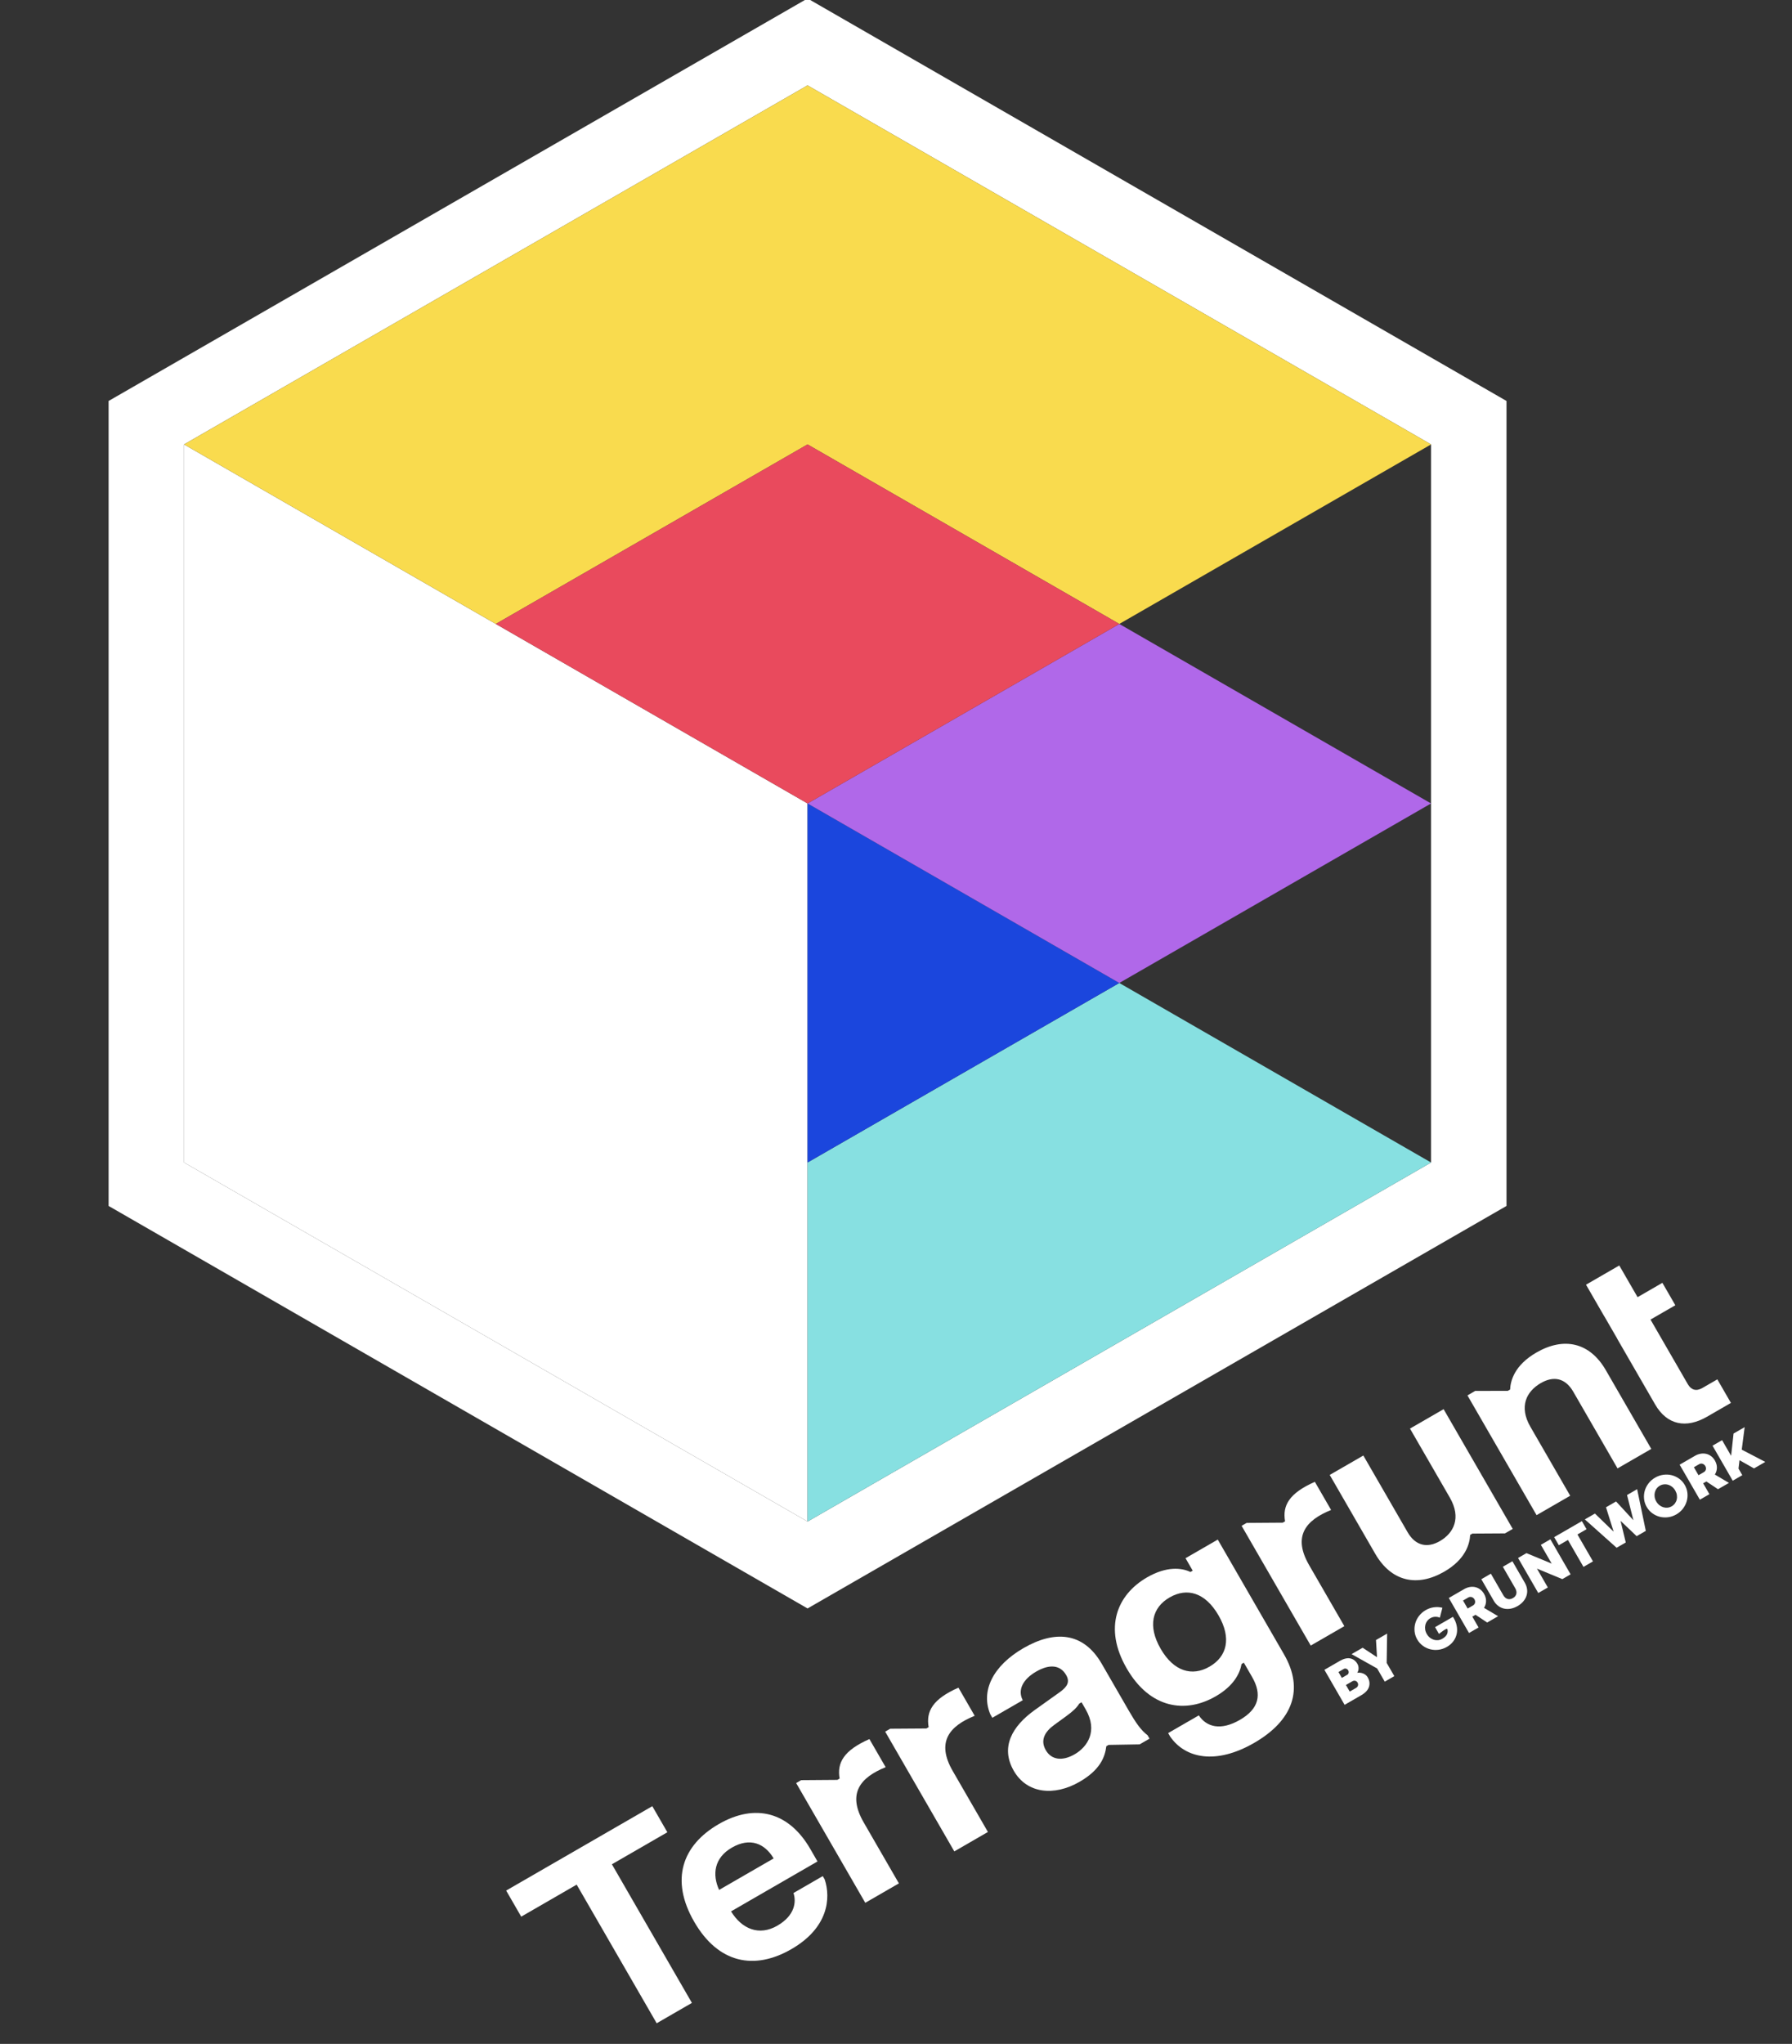 <svg width="1140" height="1300" viewBox="0 0 1140 1300" fill="none" xmlns="http://www.w3.org/2000/svg">
<rect x="0" y="0" width="1140" height="1300" fill="#333333" stroke="none"/>
<g clip-path="url(#clip0_1095_6494)">
<path fill-rule="evenodd" clip-rule="evenodd" d="M513.733 -0.973L958.373 255.027V767.027L513.733 1023.03L69.094 767.027V255.027L513.733 -0.973ZM910.373 282.663L513.733 54.299L117.094 282.663V739.392L513.733 967.756L910.373 739.392V282.663Z" fill="white"/>
<path fill-rule="evenodd" clip-rule="evenodd" d="M513.733 967.757V739.393V511.029L315.414 396.847L117.094 282.665V511.029V739.393L513.733 967.757Z" fill="white"/>
<path d="M712.053 853.575L910.373 739.393L712.053 625.211L513.733 739.393V967.757L712.053 853.575Z" fill="#87E0E1"/>
<path d="M513.733 511.029V739.393L712.053 625.211L513.733 511.029Z" fill="#1B46DD"/>
<path d="M712.053 396.847L513.733 511.029L712.053 625.211L910.373 511.029L712.053 396.847Z" fill="#B068E9"/>
<path d="M712.053 168.483L513.733 54.301L315.414 168.483L117.094 282.665L315.414 396.847L513.733 282.665L712.053 396.847L910.373 282.665L712.053 168.483Z" fill="#F9DB4E"/>
<path d="M513.733 511.029L712.053 396.847L513.733 282.665L315.414 396.847L513.733 511.029Z" fill="#E94A5D"/>
<path d="M856.222 1071.71L858.642 1075.9L862.791 1073.51C862.974 1073.4 863.162 1073.24 863.355 1073.03C863.547 1072.82 863.699 1072.57 863.809 1072.29C863.929 1072 863.986 1071.67 863.98 1071.31C863.973 1070.95 863.856 1070.58 863.629 1070.18C863.44 1069.86 863.214 1069.6 862.95 1069.42C862.691 1069.22 862.415 1069.09 862.12 1069.03C861.836 1068.96 861.54 1068.95 861.231 1069.01C860.927 1069.06 860.635 1069.16 860.355 1069.32L856.222 1071.71ZM854.97 1061.45C854.97 1061.45 853.802 1062.13 851.466 1063.47L853.622 1067.21L857.109 1065.19C857.292 1065.09 857.459 1064.94 857.608 1064.75C857.752 1064.55 857.854 1064.33 857.917 1064.09C857.984 1063.84 858 1063.57 857.964 1063.28C857.939 1062.99 857.842 1062.7 857.672 1062.4C857.508 1062.12 857.311 1061.89 857.082 1061.72C856.853 1061.54 856.61 1061.42 856.354 1061.35C856.109 1061.27 855.864 1061.25 855.62 1061.27C855.38 1061.28 855.164 1061.34 854.97 1061.45ZM866.257 1078.06L855.391 1084.33L842.534 1062.06L852.48 1056.32C853.631 1055.65 854.743 1055.19 855.816 1054.94C856.888 1054.68 857.902 1054.63 858.857 1054.8C859.811 1054.96 860.688 1055.33 861.486 1055.92C862.284 1056.51 862.983 1057.32 863.581 1058.36C863.84 1058.8 864.02 1059.29 864.121 1059.81C864.233 1060.33 864.278 1060.84 864.256 1061.35C864.227 1061.85 864.138 1062.33 863.99 1062.79C863.846 1063.24 863.651 1063.62 863.403 1063.94C864.012 1063.85 864.64 1063.84 865.287 1063.92C865.928 1063.99 866.547 1064.14 867.144 1064.38C867.734 1064.61 868.283 1064.92 868.79 1065.33C869.297 1065.73 869.72 1066.23 870.061 1066.82C870.792 1068.09 871.175 1069.28 871.21 1070.41C871.256 1071.54 871.067 1072.58 870.644 1073.54C870.221 1074.49 869.613 1075.35 868.819 1076.12C868.037 1076.87 867.183 1077.52 866.257 1078.06Z" fill="white"/>
<path d="M875.35 1043.11L882.438 1039.02L882.147 1057.68L887.012 1066.07L880.926 1069.59L876.095 1061.22L859.818 1052.08L866.858 1048.02L875.956 1054.01L876.005 1053.98L875.35 1043.11Z" fill="white"/>
<path d="M915.425 1039.25L912.946 1034.92L924.312 1028.36C925.512 1030.21 926.299 1032.07 926.672 1033.94C927.051 1035.79 927.055 1037.56 926.686 1039.26C926.322 1040.94 925.611 1042.49 924.554 1043.92C923.491 1045.33 922.125 1046.52 920.456 1047.48C918.777 1048.45 917.024 1049.06 915.196 1049.3C913.38 1049.53 911.617 1049.44 909.907 1049.01C908.209 1048.58 906.632 1047.84 905.178 1046.79C903.717 1045.72 902.521 1044.38 901.588 1042.77C900.649 1041.14 900.09 1039.44 899.912 1037.67C899.728 1035.88 899.874 1034.14 900.35 1032.46C900.836 1030.76 901.638 1029.19 902.755 1027.75C903.877 1026.29 905.277 1025.07 906.956 1024.1C908.646 1023.13 910.4 1022.52 912.217 1022.29C914.044 1022.05 915.841 1022.15 917.608 1022.6L915.969 1028.9C915.025 1028.48 914.027 1028.29 912.974 1028.33C911.921 1028.37 910.904 1028.68 909.925 1029.24C909.085 1029.73 908.397 1030.35 907.861 1031.11C907.318 1031.86 906.942 1032.69 906.734 1033.6C906.529 1034.49 906.496 1035.42 906.633 1036.4C906.781 1037.38 907.126 1038.34 907.668 1039.28C908.204 1040.21 908.861 1040.98 909.639 1041.61C910.422 1042.22 911.253 1042.67 912.132 1042.95C913.015 1043.21 913.92 1043.3 914.847 1043.21C915.768 1043.12 916.648 1042.83 917.488 1042.34C919.006 1041.47 920.01 1040.51 920.5 1039.47C920.984 1038.42 921.074 1037.32 920.769 1036.17C920.465 1035.02 915.425 1039.25 915.425 1039.25Z" fill="white"/>
<path d="M933.661 1023.09L937.067 1021.13C937.39 1020.94 937.662 1020.7 937.884 1020.41C938.105 1020.13 938.26 1019.81 938.35 1019.47C938.439 1019.13 938.454 1018.77 938.396 1018.39C938.343 1018 938.206 1017.62 937.985 1017.23C937.777 1016.87 937.517 1016.57 937.205 1016.33C936.904 1016.08 936.579 1015.91 936.232 1015.8C935.884 1015.7 935.527 1015.66 935.161 1015.7C934.806 1015.73 934.466 1015.84 934.143 1016.02L930.721 1018L933.661 1023.09ZM953.025 1027.96L946.066 1031.98L938.664 1027.06L936.629 1028.23L940.609 1035.13L934.522 1038.64L921.665 1016.37L931.433 1010.73C932.628 1010.04 933.836 1009.6 935.058 1009.4C936.273 1009.2 937.437 1009.22 938.549 1009.49C939.671 1009.74 940.706 1010.23 941.653 1010.95C942.604 1011.65 943.41 1012.57 944.072 1013.72C944.973 1015.28 945.405 1016.84 945.367 1018.39C945.333 1019.92 944.899 1021.34 944.063 1022.65L953.025 1027.96Z" fill="white"/>
<path d="M963.96 1010.23C963.96 1010.23 961.323 1005.66 956.047 996.522L962.134 993.008L970.038 1006.7C970.794 1008.01 971.265 1009.36 971.452 1010.75C971.642 1012.12 971.54 1013.46 971.146 1014.77C970.762 1016.07 970.089 1017.3 969.126 1018.47C968.175 1019.63 966.94 1020.65 965.422 1021.52C964.023 1022.33 962.601 1022.87 961.156 1023.16C959.705 1023.43 958.305 1023.43 956.958 1023.16C955.622 1022.88 954.376 1022.33 953.221 1021.49C952.06 1020.65 951.072 1019.52 950.259 1018.12L942.356 1004.43L948.427 1000.92L956.349 1014.64C956.683 1015.22 957.073 1015.71 957.518 1016.11C957.963 1016.51 958.451 1016.79 958.982 1016.97C959.506 1017.13 960.062 1017.17 960.649 1017.1C961.247 1017.01 961.858 1016.79 962.482 1016.43C963.096 1016.08 963.583 1015.66 963.943 1015.19C964.303 1014.72 964.538 1014.22 964.649 1013.69C964.764 1013.15 964.76 1012.58 964.638 1012C964.526 1011.41 964.301 1010.82 963.96 1010.23Z" fill="white"/>
<path d="M986.296 979.058L999.154 1001.33L993.874 1004.38L977.751 997.703L984.671 1009.69L978.584 1013.2L965.727 990.934L971.071 987.848L987.117 994.5L980.226 982.563L986.296 979.058Z" fill="white"/>
<path d="M1007.35 996.597L997.459 979.469L991.663 982.815L988.694 977.674L1006.33 967.495L1009.29 972.636L1003.51 975.973L1013.4 993.101L1007.35 996.597Z" fill="white"/>
<path d="M1028.08 954.979L1039 966.815L1039.07 966.778L1035.06 950.884L1041.48 947.174L1047 973.701L1041.17 977.066L1030.93 967.304L1034.25 981.065L1028.42 984.431L1008.21 966.386L1014.63 962.676L1026.41 974.086L1026.49 974.039L1021.67 958.68L1028.08 954.979Z" fill="white"/>
<path d="M1047.57 958.484C1046.63 956.857 1046.07 955.156 1045.9 953.382C1045.71 951.596 1045.86 949.86 1046.33 948.173C1046.82 946.48 1047.62 944.911 1048.74 943.466C1049.86 942.003 1051.26 940.787 1052.94 939.817C1054.61 938.854 1056.35 938.256 1058.17 938.022C1059.99 937.771 1061.75 937.858 1063.46 938.283C1065.17 938.708 1066.75 939.447 1068.21 940.499C1069.66 941.541 1070.85 942.875 1071.79 944.501C1072.72 946.117 1073.28 947.823 1073.47 949.62C1073.66 951.405 1073.51 953.145 1073.02 954.837C1072.53 956.53 1071.73 958.108 1070.61 959.571C1069.5 961.027 1068.11 962.237 1066.44 963.2C1064.76 964.17 1063.01 964.774 1061.18 965.014C1059.36 965.248 1057.6 965.153 1055.89 964.728C1054.19 964.296 1052.62 963.555 1051.16 962.502C1049.7 961.439 1048.5 960.099 1047.57 958.484ZM1053.65 954.995C1054.19 955.923 1054.84 956.701 1055.62 957.328C1056.41 957.939 1057.24 958.383 1058.12 958.662C1059 958.924 1059.9 959.012 1060.83 958.928C1061.75 958.833 1062.63 958.543 1063.47 958.059C1064.31 957.574 1065 956.956 1065.55 956.206C1066.09 955.439 1066.47 954.611 1066.67 953.722C1066.88 952.815 1066.91 951.873 1066.76 950.896C1066.61 949.908 1066.26 948.95 1065.73 948.022C1065.19 947.084 1064.53 946.306 1063.76 945.689C1062.98 945.073 1062.16 944.633 1061.27 944.372C1060.4 944.093 1059.49 944.004 1058.56 944.106C1057.63 944.19 1056.75 944.474 1055.91 944.959C1055.07 945.444 1054.38 946.067 1053.84 946.828C1053.3 947.578 1052.93 948.406 1052.72 949.312C1052.51 950.202 1052.48 951.138 1052.62 952.121C1052.76 953.098 1053.11 954.056 1053.65 954.995Z" fill="white"/>
<path d="M1080.52 938.306L1083.92 936.339C1084.25 936.153 1084.52 935.915 1084.74 935.628C1084.96 935.34 1085.12 935.024 1085.2 934.682C1085.29 934.339 1085.31 933.981 1085.25 933.607C1085.2 933.216 1085.06 932.829 1084.84 932.447C1084.63 932.087 1084.37 931.786 1084.06 931.544C1083.76 931.295 1083.43 931.119 1083.09 931.014C1082.74 930.909 1082.38 930.875 1082.02 930.912C1081.66 930.942 1081.32 931.051 1081 931.237L1077.58 933.213L1080.52 938.306ZM1099.88 943.173L1092.92 947.19L1085.52 942.273L1083.48 943.447L1087.46 950.341L1081.38 953.855L1068.52 931.586L1078.29 925.946C1079.48 925.257 1080.69 924.814 1081.91 924.618C1083.13 924.411 1084.29 924.438 1085.4 924.698C1086.53 924.953 1087.56 925.44 1088.51 926.16C1089.46 926.862 1090.27 927.787 1090.93 928.933C1091.83 930.494 1092.26 932.049 1092.22 933.6C1092.19 935.133 1091.75 936.555 1090.92 937.867L1099.88 943.173Z" fill="white"/>
<path d="M1095.52 915.995L1101.27 925.951L1102.82 911.782L1109.88 907.709L1108.03 922.029L1122.99 929.829L1115.82 933.967L1106.61 928.743L1105.97 934.089L1108.38 938.265L1102.29 941.779L1089.44 919.51L1095.52 915.995Z" fill="white"/>
<path d="M1028.86 851.501L1020.62 837.243L1020.59 837.263L1008.96 817.113L1030.12 804.89L1041.76 825.041L1057.54 815.927L1065.78 830.185L1049.99 839.299L1073.72 880.401C1075.86 884.111 1079.12 885.045 1082.97 882.819L1092.5 877.317L1101.15 892.302L1085.95 901.08C1072.64 908.766 1060.49 906.372 1052.93 893.278L1028.82 851.521L1028.86 851.501Z" fill="white"/>
<path d="M977.511 963.688L933.537 887.523L938.463 884.679L959.217 884.627L960.672 883.787C960.908 878.315 963.323 868.386 977.436 860.238C994.749 850.242 1011.25 853.617 1021.58 871.513L1050.48 921.562L1029.01 933.952L1000.83 885.139C995.793 876.41 988.295 875.016 980.221 879.678C971.055 884.97 966.138 894.598 973.572 907.474L998.898 951.34L977.511 963.688Z" fill="white"/>
<path d="M918.368 896.28L962.342 972.446L957.416 975.29L936.704 975.415L935.249 976.255C935.013 981.726 932.525 991.697 918.776 999.635C901.681 1009.51 885.183 1006.13 874.851 988.234L845.913 938.112L867.3 925.764L895.482 974.577C900.522 983.307 908.135 984.731 915.991 980.195C924.866 975.071 929.741 965.37 922.307 952.494L896.981 908.628L918.368 896.28Z" fill="white"/>
<path d="M833.833 1046.64L789.859 970.475L793.053 968.631L816.051 968.466L817.506 967.626C815.773 957.569 820.075 949.732 836.463 942.501L846.795 960.397C830.592 966.939 822.208 977.114 832.834 995.519L855.22 1034.29L833.833 1046.64Z" fill="white"/>
<path d="M716.766 1061.17C701.898 1035.42 710.567 1014.31 729.699 1003.27C742.066 996.129 751.645 997.097 757.305 999.843L758.759 999.003L754.181 991.074L774.696 979.23L816.864 1052.27C829.674 1074.45 822.511 1094.3 797.85 1108.54C773.552 1122.57 753.998 1118.44 744.392 1104.49L743.132 1102.3L762.628 1091.05C767.548 1098.39 776.436 1101.02 788.803 1093.88C800.879 1086.91 803.006 1077.82 796.538 1066.62L791.288 1057.53L789.833 1058.37C788.766 1064.42 784.8 1072.33 773.379 1078.92C754.247 1089.97 731.592 1086.85 716.766 1061.17ZM738.372 1048.7C746.73 1063.18 758.403 1066.43 769.461 1060.04C780.591 1053.62 783.539 1041.92 775.181 1027.45C766.781 1012.9 755.181 1009.6 744.051 1016.03C732.993 1022.41 729.972 1034.15 738.372 1048.7Z" fill="white"/>
<path d="M650.636 1081.41L631.285 1092.58L630.025 1090.4C623.76 1075.68 631.524 1059.56 651.165 1048.22C670.879 1036.84 689.159 1037.93 700.877 1058.22L718.265 1088.34C722.549 1095.76 725.926 1100.6 730.024 1103.66L731.284 1105.85L724.989 1109.48L705.254 1109.82L703.799 1110.66C702.945 1117.75 699.668 1125.85 686.792 1133.28C670.569 1142.65 653.297 1140.79 644.939 1126.31C636.161 1111.11 644.135 1097.87 657.947 1087.86L674.295 1076.19C679.093 1072.74 680.715 1069.67 678.237 1065.38C674.541 1058.97 667.724 1058.25 659.213 1063.17C650.92 1067.96 647.147 1074.69 650.636 1081.41ZM665.301 1113.19C668.829 1119.31 675.742 1120.36 683.671 1115.78C691.673 1111.16 698.672 1101.11 690.65 1087.21L688.046 1082.7L686.591 1083.54C684.977 1086.12 682.736 1088.29 678.374 1091.49L670.658 1097.1C664.707 1101.41 661.605 1106.79 665.301 1113.19Z" fill="white"/>
<path d="M607.091 1177.55L563.117 1101.38L566.311 1099.54L589.31 1099.38L590.765 1098.54C589.032 1088.48 593.334 1080.64 609.722 1073.41L620.054 1091.31C603.85 1097.85 595.467 1108.02 606.093 1126.43L628.479 1165.2L607.091 1177.55Z" fill="white"/>
<path d="M550.455 1210.25L506.481 1134.08L509.675 1132.24L532.674 1132.07L534.128 1131.23C532.396 1121.18 536.698 1113.34 553.086 1106.11L563.418 1124C547.214 1130.55 538.831 1140.72 549.457 1159.13L571.843 1197.9L550.455 1210.25Z" fill="white"/>
<path d="M441.601 1222.27C426.271 1195.72 433.904 1173.66 457.255 1160.18C480.461 1146.78 501.919 1152.53 515.443 1175.95L520.063 1183.95L465.067 1215.71C471.952 1226.96 482.912 1231.49 494.478 1224.82C505.827 1218.26 506.622 1209.56 504.784 1204.03L523.407 1193.27L524.667 1195.46C528.533 1207.19 527.106 1226.06 503.463 1239.71C479.894 1253.32 456.931 1248.82 441.601 1222.27ZM457.473 1202.05L492.173 1182.02C486.525 1172.57 477.244 1168.42 465.605 1175.14C454.256 1181.69 453.012 1192.31 457.473 1202.05Z" fill="white"/>
<path d="M331.576 1219.06L322 1202.47L414.97 1148.8L424.546 1165.38L389.264 1185.75L440.168 1273.92L417.762 1286.86L366.858 1198.69L331.576 1219.06Z" fill="white"/>
</g>
<defs>
<clipPath id="clip0_1095_6494">
<rect width="1140" height="1300" fill="white"/>
</clipPath>
</defs>
</svg>
